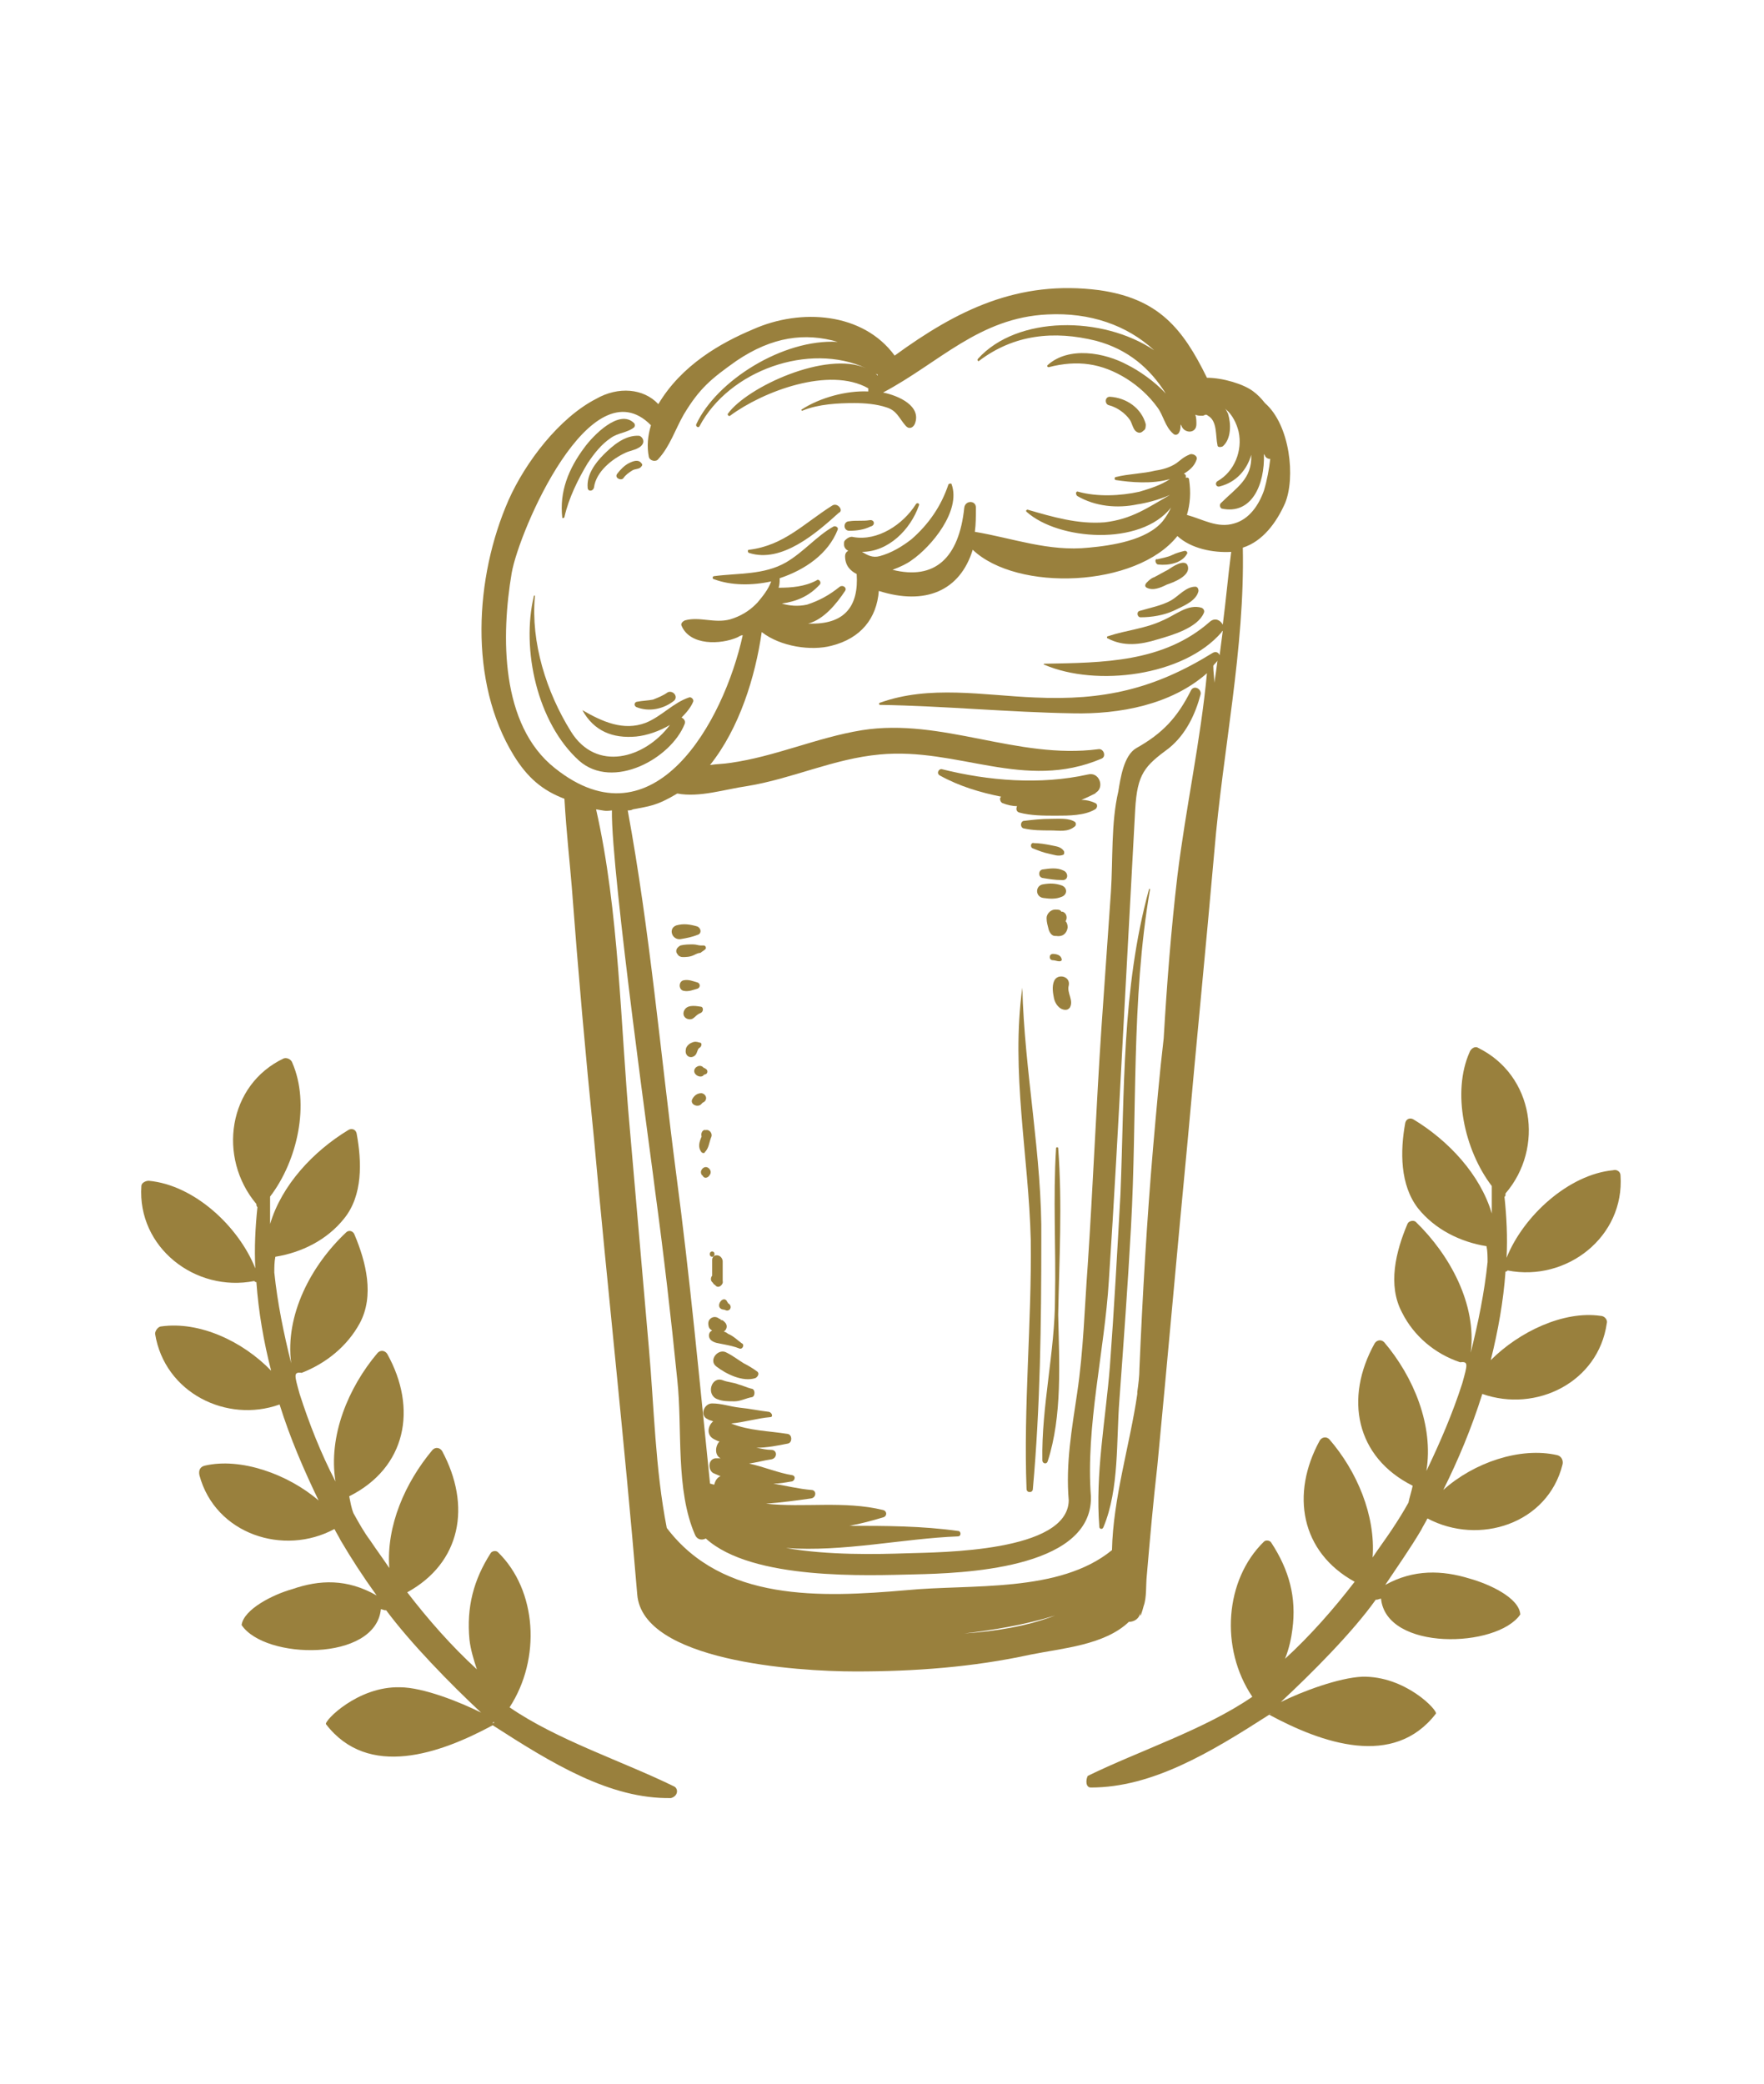 <?xml version="1.0" encoding="utf-8"?>
<!-- Generator: Adobe Illustrator 21.0.2, SVG Export Plug-In . SVG Version: 6.00 Build 0)  -->
<svg version="1.1" id="Layer_1" xmlns="http://www.w3.org/2000/svg" xmlns:xlink="http://www.w3.org/1999/xlink" x="0px" y="0px"
	 viewBox="0 0 167.2 197.5" style="enable-background:new 0 0 167.2 197.5;" xml:space="preserve">
<style type="text/css">
	.st0{fill:#98813C;}
	.st1{fill:#016F5C;}
	.st2{fill:#CFC9C3;}
	.st3{fill:#99803D;}
	.st4{fill:#FFFFFF;}
	.st5{fill:#805622;}
	.st6{fill:#CFCAC4;}
	.st7{fill-rule:evenodd;clip-rule:evenodd;fill:#FFFFFF;}
</style>
<g id="XMLID_6489_">
	<path id="XMLID_6545_" class="st3" d="M103.4,169.4c5.8,0,11.3-3.3,16.9-6.9c5,2.7,11.8,5.1,15.8-0.1c0.2-0.3-2.9-3.6-7-3.5
		c-2.2,0.1-5.7,1.4-7.7,2.4c2.9-2.7,6.8-6.6,9-9.7c0,0,0.1,0,0.1,0c0.1,0,0.3-0.1,0.4-0.1c0.5,5,11,4.7,13.2,1.5
		c-0.1-1.6-3-2.9-4.8-3.4c-2.6-0.8-5.3-0.9-8,0.6c1.2-1.8,2.4-3.5,3.4-5.2c0.2-0.4,0.4-0.7,0.6-1.1c4.9,2.6,11.4,0.5,12.8-5.1
		c0.1-0.4-0.1-0.8-0.5-0.9c-3.5-0.8-7.9,0.7-10.8,3.3c1.4-2.8,2.7-5.9,3.7-9.1c5.1,1.8,11-1.1,11.8-6.7c0.1-0.3-0.2-0.7-0.6-0.7
		c-3.5-0.5-7.7,1.5-10.4,4.2c0.7-2.8,1.2-5.6,1.4-8.4c0.1,0,0.1,0,0.2-0.1c5.6,1.1,11.1-3.2,10.7-9c0-0.4-0.4-0.6-0.7-0.5
		c-4.2,0.4-8.5,4.3-10.1,8.3c0,0,0,0,0,0c0.1-2,0-3.9-0.2-5.8c0.1,0,0.1-0.1,0.1-0.3c3.7-4.3,2.7-11.2-2.6-13.8
		c-0.3-0.2-0.7,0.1-0.8,0.4c-1.7,3.8-0.5,9.3,2.1,12.7c0,0.1,0,0.2,0,0.3c0,0.1,0,0.2,0,0.3c0,0.7,0,1.3,0,2
		c-1.1-3.7-4.1-6.9-7.4-8.9c-0.3-0.2-0.7-0.1-0.8,0.3c-0.5,2.7-0.5,5.9,1.2,8.1c1.6,2,4,3.2,6.5,3.6c0.1,0.5,0.1,1,0.1,1.5
		c-0.3,2.9-0.9,5.8-1.6,8.6c0,0,0,0,0,0c0.6-4.6-2-9.3-5.2-12.4c-0.2-0.2-0.7-0.1-0.8,0.2c-1.1,2.6-1.9,5.8-0.5,8.4
		c1.1,2.2,3.1,3.9,5.5,4.7c0.8-0.1,0.7,0.2,0.2,2c-0.9,2.8-2.1,5.6-3.4,8.3c0.7-4.3-1.2-8.9-4-12.2c-0.3-0.3-0.7-0.2-0.9,0.1
		c-2.9,5.2-1.8,10.8,3.6,13.5c-0.1,0.5-0.3,1.1-0.4,1.6c-0.5,0.9-1,1.7-1.6,2.6c-0.6,0.9-1.2,1.7-1.8,2.6c0.3-4-1.5-8.2-4.1-11.2
		c-0.3-0.3-0.7-0.2-0.9,0.1c-2.8,5.1-1.8,10.6,3.3,13.4c-2,2.6-4.2,5.1-6.6,7.3c0.4-1,0.6-2,0.7-2.8c0.4-3-0.3-5.6-2-8.2
		c-0.1-0.2-0.5-0.3-0.7-0.1c-3.7,3.6-4.2,10.1-1.1,14.7c-4.5,3.1-10.7,5.1-15.6,7.5C102.9,168.7,102.9,169.4,103.4,169.4z
		 M120.3,162.4C120.4,162.4,120.4,162.4,120.3,162.4c0.1,0,0.1,0,0.1,0C120.4,162.5,120.4,162.4,120.3,162.4z"/>
	<path id="XMLID_6542_" class="st3" d="M63.9,169.3c-4.9-2.4-11.1-4.4-15.6-7.5c3-4.6,2.6-11.1-1.1-14.7c-0.2-0.2-0.6-0.1-0.7,0.1
		c-1.6,2.5-2.3,5.1-2,8.2c0.1,0.9,0.4,1.9,0.7,2.8c-2.4-2.2-4.6-4.7-6.6-7.3c5.1-2.8,6.1-8.2,3.3-13.4c-0.2-0.3-0.6-0.4-0.9-0.1
		c-2.6,3.1-4.4,7.2-4.1,11.2c-0.6-0.9-1.2-1.7-1.8-2.6c-0.6-0.8-1.1-1.7-1.6-2.6c-0.2-0.5-0.3-1.1-0.4-1.6c5.4-2.7,6.5-8.3,3.6-13.5
		c-0.2-0.3-0.6-0.4-0.9-0.1c-2.8,3.3-4.7,7.9-4,12.2c-1.4-2.7-2.5-5.5-3.4-8.3c-0.5-1.8-0.6-2.1,0.2-2c2.3-0.9,4.3-2.5,5.5-4.7
		c1.4-2.6,0.6-5.8-0.5-8.4c-0.1-0.3-0.5-0.5-0.8-0.2c-3.3,3.1-5.8,7.8-5.2,12.4c0,0,0,0,0,0c-0.7-2.8-1.3-5.7-1.6-8.6
		c0-0.5,0-1,0.1-1.5c2.5-0.4,4.9-1.6,6.5-3.6c1.8-2.2,1.7-5.4,1.2-8.1c-0.1-0.4-0.5-0.5-0.8-0.3c-3.3,2-6.3,5.2-7.4,8.9
		c0-0.7,0-1.3,0-2c0-0.1,0-0.2,0-0.3c0-0.1,0-0.2,0-0.3c2.6-3.4,3.8-8.8,2.1-12.7c-0.1-0.3-0.5-0.5-0.8-0.4
		c-5.3,2.5-6.3,9.4-2.6,13.8c0,0.1,0,0.2,0.1,0.3c-0.2,1.9-0.3,3.9-0.2,5.8c0,0,0,0,0,0c-1.6-4-5.8-7.9-10.1-8.3
		c-0.3,0-0.7,0.2-0.7,0.5c-0.4,5.8,5.1,10.1,10.7,9c0.1,0.1,0.1,0.1,0.2,0.1c0.2,2.8,0.7,5.7,1.4,8.4c-2.7-2.8-6.8-4.7-10.4-4.2
		c-0.3,0-0.6,0.4-0.6,0.7c0.9,5.6,6.8,8.5,11.8,6.7c1,3.2,2.3,6.2,3.7,9.1c-2.9-2.5-7.4-4.1-10.8-3.3c-0.4,0.1-0.6,0.4-0.5,0.9
		c1.5,5.6,8,7.7,12.8,5.1c0.2,0.4,0.4,0.7,0.6,1.1c1,1.7,2.1,3.4,3.4,5.2c-2.8-1.6-5.4-1.5-8-0.6c-1.8,0.5-4.6,1.9-4.8,3.4
		c2.2,3.3,12.7,3.5,13.2-1.5c0.1,0,0.3,0.1,0.4,0.1c0.1,0,0.1,0,0.1,0c2.3,3.1,6.1,7,9,9.7c-2-1-5.5-2.4-7.7-2.4
		c-4-0.1-7.2,3.2-7,3.5c4,5.2,10.8,2.8,15.8,0.1c5.6,3.6,11.1,7,16.9,6.9C64.3,170.2,64.3,169.5,63.9,169.3z M46.7,163.3
		c0,0,0-0.1,0.1-0.1c0,0,0,0,0.1,0.1C46.8,163.2,46.8,163.3,46.7,163.3z"/>
	<g id="XMLID_6490_">
		<path id="XMLID_6535_" class="st3" d="M119.9,38.2c-0.4-0.5-0.7-0.8-1.1-1.1c-0.9-0.7-2.9-1.3-4.4-1.3c-2.3-4.7-4.6-7.5-10.2-8.3
			c-7.7-1-13.5,1.9-19.4,6.2c-3-4.1-8.9-4.5-13.4-2.5c-3.1,1.3-6.8,3.4-9,7.1c-1.4-1.5-3.8-1.7-5.9-0.5c-3.5,1.8-6.7,6-8.3,9.6
			c-3.2,7.3-3.8,17.2,0.5,24.2c1.3,2.1,2.7,3.3,4.8,4.1c0.2,3.4,0.5,5.9,0.7,8.4c0.6,8,1.3,15.9,2.1,23.8
			c1.3,14.4,2.9,28.8,4.1,43.2c0.5,6.3,15,7.3,20.7,7.3c5.6,0,11.1-0.4,16.6-1.6c3-0.6,7-0.9,9.3-3.1c0.5,0,1-0.3,1.1-0.9
			c-0.1,0.8,0.2-0.2,0.3-0.6c0.3-0.8,0.2-2,0.3-2.9c0.3-3.5,0.6-6.9,1-10.4c1-10.4,1.9-20.7,2.9-31.1c0.8-9,1.7-18,2.5-27.1
			c0.8-9.6,2.9-19.2,2.7-28.8c1.9-0.6,3.2-2.4,4-4.2C122.8,45.3,122.3,40.3,119.9,38.2z M83.2,35.5c0,0,0,0.1,0,0.1c0,0,0,0,0,0
			c-0.2-0.2-0.4-0.4-0.7-0.6C82.7,35.2,82.9,35.4,83.2,35.5z M91.4,154.8c2.6-0.3,5.7-0.8,8.6-1.7C97.4,154.1,94.4,154.6,91.4,154.8
			z M115.1,64.7c0-0.5-0.1-1-0.1-1.6c0.1-0.2,0.3-0.3,0.4-0.5C115.3,63.4,115.2,64.1,115.1,64.7z M115.9,59.2
			c-0.2-0.4-0.7-0.7-1.2-0.3c-4.4,3.9-10.2,3.9-15.7,4c-0.1,0-0.1,0.1,0,0.1c4.9,2.1,13.2,1.1,16.8-3.1c0,0,0-0.1,0.1-0.1
			c-0.1,0.8-0.2,1.5-0.3,2.3c-0.1-0.3-0.4-0.4-0.7-0.2c-5.5,3.4-10.3,4.5-16.8,4.2c-4.9-0.2-10-1.2-14.7,0.5c-0.1,0-0.1,0.2,0,0.2
			c6.1,0.1,12.2,0.7,18.3,0.8c4.4,0.1,9.3-0.8,12.7-3.8c-0.6,6.4-2,12.7-2.8,19.2c-0.6,5.1-1,10.3-1.3,15.4c-0.4,3.4-0.7,6.9-1,10.3
			c-0.6,7-1,14-1.3,21c0,0.7-0.1,1.5-0.2,2.2c0,0.1,0,0.1,0,0.2c-0.7,4.8-2.3,9.9-2.4,14.8c-5,4.1-13.4,3.2-19.5,3.8
			c-8.1,0.7-17.4,1.1-22.7-5.9c-1.1-5.6-1.2-11.5-1.7-17.1c-0.6-6.9-1.2-13.8-1.8-20.7c-0.9-9.9-1-20.6-3.2-30.3
			c0.7,0.1,0.8,0.2,1.5,0.1c-0.1,5.8,4,35,4.1,36.1c0.8,5.9,1.5,11.9,2.1,17.9c0.5,4.6-0.2,10.4,1.7,14.7c0.2,0.4,0.6,0.5,1,0.3
			c4.4,4,15.4,3.5,19.8,3.4c4.5-0.1,16.4-0.5,16.7-7c0-0.1,0-0.1,0-0.2v-0.1c0,0,0-0.1,0-0.1c-0.5-6.6,1.3-13.8,1.7-20.4
			c0.5-7.5,0.9-15,1.3-22.5c0.4-7.4,0.8-14.8,1.2-22.2c0.2-3.4,0.9-4.1,3.2-5.8c1.6-1.3,2.5-3.2,3-5.1c0.1-0.5-0.6-0.9-0.9-0.4
			c-1.3,2.6-2.7,4.1-5.2,5.5c-1.2,0.7-1.5,2.9-1.7,4.1c-0.7,3-0.5,6.4-0.7,9.5c-0.3,4.3-0.6,8.6-0.9,12.9c-0.5,7.5-0.8,15-1.3,22.5
			c-0.3,4-0.4,8.1-1,12.1c-0.5,3.4-1.1,6.7-0.8,10.2c-0.1,4.9-12.2,4.9-15.3,5c-2.9,0.1-7.5,0.2-11.5-0.5c5.4,0.4,11.1-0.9,16.3-1.1
			c0.3,0,0.3-0.4,0.1-0.5c-3.5-0.5-7-0.5-10.4-0.5c1.1-0.2,2.2-0.5,3.2-0.8c0.4-0.1,0.4-0.6,0-0.7c-3.7-0.9-7.5-0.2-11.1-0.6
			c1.4-0.1,2.9-0.3,4.3-0.5c0.5-0.1,0.5-0.8,0-0.8c-1.2-0.1-2.4-0.4-3.6-0.6c0.6,0,1.1-0.1,1.7-0.2c0.3,0,0.5-0.5,0.1-0.6
			c-1.3-0.2-2.7-0.8-4.1-1.1c0.7-0.1,1.4-0.3,2.1-0.4c0.6-0.1,0.6-0.9,0-0.9c-0.4,0-0.9-0.1-1.4-0.2c1,0,2-0.2,3-0.4
			c0.4-0.1,0.4-0.8,0-0.9c-1.8-0.3-3.7-0.3-5.4-1c1.2-0.1,2.5-0.5,3.7-0.6c0.3,0,0.2-0.4-0.1-0.5c-0.9-0.1-1.8-0.3-2.8-0.4
			c-0.9-0.1-1.7-0.4-2.6-0.4c-0.8,0-1.2,1.2-0.4,1.5c0.1,0.1,0.3,0.1,0.5,0.2c-0.5,0.4-0.7,1.3,0.1,1.7c0.2,0.1,0.4,0.2,0.5,0.2
			c-0.4,0.4-0.5,1.3,0.1,1.6c0,0,0.1,0,0.1,0c-0.2,0-0.4,0-0.6,0c-0.7,0.1-0.7,1.1-0.2,1.4c0.2,0.1,0.5,0.2,0.7,0.3
			c-0.3,0.1-0.5,0.4-0.6,0.8c-0.1,0-0.3-0.1-0.4-0.1c-1-9.8-1.9-19.5-3.2-29.3c-1.5-11.5-2.5-23.1-4.6-34.5c0.2,0,0.3,0,0.5-0.1
			c0,0,0,0,0,0c1.5-0.3,2.2-0.3,4.2-1.5c2.1,0.4,4.5-0.4,6.6-0.7c4.3-0.7,8.2-2.6,12.6-3c7.4-0.7,13.7,3.5,21,0.4
			c0.5-0.2,0.2-1-0.3-0.9c-7.7,1-14.8-3-22.4-1.8c-4.3,0.7-8.2,2.5-12.5,3.1c-0.6,0.1-1.3,0.1-1.9,0.2c2.8-3.5,4.3-8.4,4.9-12.6
			c1.8,1.4,4.7,1.8,6.6,1.3c2.8-0.7,4.3-2.6,4.5-5.2c4.4,1.4,7.7,0,8.9-3.9c4.2,4,15.5,3.6,19.4-1.3c1.3,1.2,3.4,1.6,5.1,1.5
			C116.4,54.6,116.2,56.9,115.9,59.2z M119.8,46.5c-0.5,1.4-1.4,2.7-2.8,3.1c-1.6,0.5-3-0.4-4.5-0.8c0.3-1,0.4-2.1,0.2-3.4
			c0-0.1-0.2-0.2-0.3-0.1c0,0,0-0.1,0-0.2c0-0.1-0.1-0.2-0.2-0.2c0.5-0.3,1-0.7,1.2-1.3c0.2-0.4-0.4-0.7-0.7-0.5
			c-0.5,0.2-0.8,0.5-1.2,0.8c-0.6,0.4-1.3,0.6-2,0.7c-1.2,0.3-2.5,0.3-3.7,0.6c-0.2,0-0.2,0.3,0,0.3c1.3,0.2,3.4,0.4,5.1-0.1
			c-0.9,0.6-1.9,0.9-2.9,1.2c-1.8,0.4-4,0.5-5.8,0c-0.2-0.1-0.3,0.2-0.1,0.4c1.7,1,3.8,1.2,5.7,0.8c0.7-0.1,2-0.4,3.1-0.9
			c-2.1,1.2-3.6,2.3-6.2,2.6c-2.5,0.2-4.9-0.5-7.3-1.2c-0.1,0-0.2,0.1-0.1,0.2c3,2.7,10.8,3.3,13.7-0.4c-0.2,0.4-0.4,0.8-0.8,1.3
			c-1.5,1.8-4.8,2.3-7,2.5c-3.8,0.4-7.2-0.9-10.8-1.5c0.1-0.7,0.1-1.5,0.1-2.3c0-0.7-1-0.7-1.1,0c-0.5,4.8-2.8,6.9-6.8,5.9
			c0.8-0.3,1.4-0.6,1.8-0.9c1.9-1.3,4.7-4.7,3.8-7.2c0-0.1-0.2-0.1-0.3,0c-0.7,2.1-1.9,3.8-3.5,5.2c-0.9,0.7-1.9,1.3-3,1.6
			c-0.7,0.2-1.2-0.1-1.7-0.4c2.5,0,4.6-2.1,5.4-4.4c0.1-0.2-0.2-0.3-0.3-0.1c-1.2,1.9-3.6,3.5-5.9,3.1c-0.3-0.1-0.6,0.1-0.8,0.3
			c-0.1,0.1-0.1,0.2-0.1,0.4c0,0.3,0.2,0.5,0.4,0.6c-0.2,0.1-0.3,0.3-0.3,0.5c0,0.9,0.5,1.4,1.1,1.7c0.2,3-1.1,4.7-4.2,4.7
			c-0.2,0-0.4,0-0.6,0c0.1,0,0.1,0,0.2,0c1.5-0.4,2.7-1.9,3.5-3.1c0.2-0.3-0.2-0.6-0.5-0.4c-1,0.8-1.9,1.3-3.1,1.7
			c-0.9,0.2-1.7,0.1-2.4-0.1c1.4-0.2,2.6-0.7,3.6-1.8c0.2-0.2-0.1-0.6-0.3-0.4c-1.1,0.6-2.4,0.7-3.6,0.7c0.1-0.3,0.1-0.6,0.1-0.8
			c0,0,0-0.1,0-0.1c2.4-0.8,4.6-2.3,5.5-4.6c0.1-0.2-0.2-0.4-0.4-0.3c-1.6,0.9-2.8,2.4-4.5,3.4c-2.1,1.2-4.5,1-6.8,1.3
			c-0.2,0-0.2,0.3,0,0.3c1.6,0.6,3.6,0.6,5.4,0.2c-0.3,0.8-0.8,1.4-1.3,2c-0.1,0.1-0.1,0.1-0.2,0.2c-0.6,0.6-1.4,1.1-2.4,1.4
			c-1.5,0.4-2.9-0.3-4.3,0.1c-0.2,0.1-0.4,0.3-0.3,0.5c0.8,1.9,3.7,1.8,5.3,1.1c0.2-0.1,0.3-0.2,0.5-0.2
			c-1.8,8.2-8.4,20.1-17.8,12.6c-5.2-4.1-5.1-12.6-4.1-18.5c0.7-4,7.5-19.8,13.2-14c-0.3,1-0.4,2-0.2,3c0.1,0.4,0.7,0.5,0.9,0.2
			c1.1-1.2,1.6-2.8,2.4-4.2c1.5-2.5,2.6-3.4,5-5.1c3.4-2.3,6.5-2.7,9.6-1.8c-5.2-0.3-11.5,3.7-13.4,7.8c-0.1,0.2,0.2,0.4,0.3,0.2
			c2.8-5.3,10.4-8,15.8-5.5c-3.8-1.7-11.3,1.8-13.1,4.3c-0.1,0.1,0.1,0.3,0.2,0.2c3.1-2.3,9.4-4.7,13.1-2.6c0,0.1,0,0.2,0,0.3
			c-2.1-0.1-4.6,0.6-6.3,1.7c-0.1,0,0,0.2,0.1,0.1c1.5-0.6,3.3-0.7,4.9-0.7c1,0,2.1,0.1,3,0.4c1,0.3,1.2,1,1.8,1.7
			c0.3,0.4,0.7,0.3,0.9-0.1c0.7-1.7-1.5-2.7-3-3c5.3-2.8,9.1-7.1,15.6-7.4c4-0.2,7.5,1,10.1,3.4c-4.9-3.3-13-3.3-16.7,0.8
			c-0.1,0.1,0,0.3,0.1,0.2c3.3-2.5,7.1-2.9,11.1-1.9c3,0.8,5.1,2.6,6.6,5c-1.1-1.2-2.6-2.2-3.6-2.7c-2.2-1.2-5.6-1.8-7.6,0
			c-0.1,0.1,0,0.2,0.1,0.2c2.7-0.7,5-0.4,7.4,1.1c1.1,0.7,2.1,1.6,2.9,2.7c0.6,0.8,0.7,1.8,1.5,2.5c0.2,0.2,0.5,0.1,0.6-0.2
			c0.1-0.2,0.1-0.5,0.1-0.7c0,0.1,0.1,0.1,0.1,0.2c0.3,0.7,1.4,0.7,1.4-0.2c0-0.3,0-0.6-0.1-0.9c0.2,0.1,0.4,0.1,0.7,0.1
			c0.1,0,0.2-0.1,0.3-0.1c0.1,0,0.2,0.1,0.2,0.1c0.9,0.5,0.7,1.9,0.9,2.8c0,0.2,0.3,0.2,0.5,0.1c0.8-0.7,0.8-2.1,0.5-3.1
			c-0.1-0.2-0.2-0.4-0.3-0.5c0,0,0,0,0,0c0,0,0.1,0.1,0.1,0.1c0.6,0.5,1,1.3,1.2,2.1c0.4,1.8-0.4,3.8-2,4.7
			c-0.3,0.2-0.1,0.6,0.2,0.5c1.6-0.4,2.6-1.6,3-3c0.1,2.3-1.4,3.1-2.9,4.6c-0.1,0.1-0.1,0.4,0.1,0.5c2.8,0.6,4.1-2.2,4-5.2
			c0,0.1,0.1,0.1,0.1,0.2c0.1,0.2,0.3,0.3,0.5,0.3C120.3,44.4,120.1,45.5,119.8,46.5z"/>
		<path id="XMLID_6534_" class="st3" d="M119.1,40.2c0.1,0.2,0.1,0.3,0.1,0.5c-0.1-0.3-0.2-0.6-0.3-0.9c0,0,0,0,0,0
			C119,40,119.1,40.1,119.1,40.2z"/>
		<path id="XMLID_6533_" class="st3" d="M111.2,46.9c0.1-0.1,0.3-0.1,0.4-0.2c0,0.1-0.1,0.2-0.1,0.3
			C111.4,46.9,111.3,46.9,111.2,46.9z"/>
		<path id="XMLID_6532_" class="st3" d="M71.3,155.5c0.1,0,0.2,0,0.3,0c0.1,0,0.2,0.1,0.3,0.1C71.7,155.6,71.5,155.6,71.3,155.5
			C71.3,155.6,71.3,155.6,71.3,155.5z"/>
		<path id="XMLID_6531_" class="st3" d="M105.9,151.5c0,0,0.1,0.1,0.1,0.1c0,0,0,0,0,0c-0.1,0-0.1,0.1-0.2,0.1
			C105.9,151.7,105.9,151.6,105.9,151.5z"/>
		<path id="XMLID_6530_" class="st3" d="M71.2,131.6c-0.4-0.1-0.8-0.3-1.2-0.4c-0.5-0.2-1-0.2-1.5-0.4c-1.1-0.4-1.6,1.4-0.5,1.8
			c0.5,0.2,1,0.2,1.6,0.2c0.6,0,1.1-0.3,1.7-0.4C71.6,132.3,71.6,131.6,71.2,131.6z"/>
		<path id="XMLID_6529_" class="st3" d="M70.5,129.2c-0.5-0.3-1-0.7-1.6-1c-0.8-0.5-1.8,0.7-1,1.3c0.9,0.7,2.5,1.5,3.7,1.1
			c0.2-0.1,0.4-0.4,0.2-0.6C71.4,129.7,70.9,129.4,70.5,129.2z"/>
		<path id="XMLID_6526_" class="st3" d="M67.3,126.9c0.3,0.4,0.9,0.4,1.3,0.5c0.5,0.1,1,0.2,1.5,0.4c0.3,0.1,0.5-0.4,0.2-0.5
			c-0.4-0.3-0.8-0.7-1.3-0.9c-0.1-0.1-0.3-0.2-0.4-0.2c0.3-0.2,0.4-0.6,0.1-0.9c-0.1-0.1-0.2-0.2-0.3-0.2c-0.1,0-0.1,0-0.1-0.1
			c0,0,0,0-0.1,0c-0.2-0.2-0.6-0.3-0.9,0c0,0,0,0,0,0c-0.2,0.2-0.2,0.5-0.1,0.8c0.1,0.2,0.2,0.2,0.3,0.3
			C67.2,126.2,67.1,126.6,67.3,126.9z M68.4,125.1C68.4,125.1,68.4,125.1,68.4,125.1C68.4,125.1,68.3,125.1,68.4,125.1
			C68.3,125.1,68.3,125.1,68.4,125.1z"/>
		<path id="XMLID_6525_" class="st3" d="M68.5,124.1c0.2,0,0.3,0.1,0.4,0.1c0.4,0,0.5-0.5,0.1-0.7c0-0.1-0.1-0.1-0.1-0.2
			C68.5,122.7,67.7,123.9,68.5,124.1z"/>
		<path id="XMLID_6524_" class="st3" d="M67.5,119.4c0,0.5,0,1,0,1.5c-0.1,0.1-0.2,0.4,0,0.6c0,0,0,0,0.1,0.1c0,0.1,0.1,0.1,0.2,0.2
			c0,0,0,0,0,0c0.3,0.4,0.8-0.1,0.7-0.4c0-0.6,0-1.2,0-1.9C68.4,118.8,67.5,118.8,67.5,119.4z"/>
		<path id="XMLID_6523_" class="st3" d="M67.5,119.1c0.3,0,0.3-0.5,0-0.5C67.2,118.6,67.2,119.1,67.5,119.1z"/>
		<path id="XMLID_6522_" class="st3" d="M103.1,73.4c-4.5,1-9.4,0.6-13.8-0.5c-0.3-0.1-0.6,0.4-0.2,0.6c1.8,1,3.8,1.6,5.8,2
			c-0.2,0.1-0.1,0.5,0.1,0.6c0.5,0.2,1,0.3,1.4,0.3c-0.1,0.2-0.1,0.5,0.2,0.6c1.1,0.3,2.3,0.3,3.5,0.3c1.2,0,2.7,0,3.7-0.6
			c0.2-0.1,0.3-0.5,0-0.6c-0.4-0.2-0.9-0.3-1.3-0.3c0.5-0.2,0.9-0.4,1.3-0.6c0,0,0.1-0.1,0.1-0.1C104.7,74.6,104.2,73.1,103.1,73.4z
			"/>
		<path id="XMLID_6521_" class="st3" d="M99.6,77.6c-0.9,0-1.8,0.1-2.6,0.2c-0.3,0.1-0.3,0.6,0,0.7c0.9,0.2,1.7,0.2,2.6,0.2
			c0.8,0,1.6,0.2,2.3-0.4c0.1-0.1,0.1-0.3,0-0.4C101.3,77.5,100.4,77.6,99.6,77.6z"/>
		<path id="XMLID_6520_" class="st3" d="M99.6,80.1c-0.5-0.1-1.1-0.2-1.6-0.2c-0.3-0.1-0.4,0.4-0.1,0.5c0.5,0.2,1,0.4,1.5,0.5
			c0.5,0.1,0.9,0.3,1.4,0.1c0.1-0.1,0.1-0.3,0-0.4C100.5,80.2,100,80.2,99.6,80.1z"/>
		<path id="XMLID_6519_" class="st3" d="M100.8,82.5c-0.6-0.3-1.3-0.2-2-0.1c-0.4,0.1-0.4,0.7,0,0.8c0.6,0.1,1.2,0.2,1.8,0.2
			C101.3,83.5,101.3,82.7,100.8,82.5z"/>
		<path id="XMLID_6518_" class="st3" d="M100.6,85c0.6-0.2,0.6-0.9,0-1.1c-0.6-0.2-1.1-0.2-1.7-0.1c-0.8,0.1-0.8,1.2,0,1.3
			C99.6,85.2,100.1,85.2,100.6,85z"/>
		<path id="XMLID_6517_" class="st3" d="M101.2,87.9c0-0.3-0.1-0.5-0.2-0.6c0.2-0.3,0.1-0.8-0.3-0.9c0,0,0,0-0.1,0
			c-0.1-0.2-0.3-0.2-0.6-0.2c-0.4,0-0.8,0.4-0.8,0.8c0,0.4,0.1,0.7,0.2,1.1c0.1,0.3,0.3,0.6,0.6,0.6c0,0,0.1,0,0.1,0
			C100.7,88.8,101.1,88.5,101.2,87.9z"/>
		<path id="XMLID_6516_" class="st3" d="M99.8,90.4c-0.4,0-0.4,0.6,0,0.6c0.2,0,0.4,0.1,0.6,0.1c0.2,0,0.3-0.1,0.2-0.3
			C100.5,90.5,100.1,90.4,99.8,90.4z"/>
		<path id="XMLID_6515_" class="st3" d="M101.3,93.4c0.2-0.9-1.1-1.2-1.4-0.4c-0.2,0.5-0.1,1.1,0,1.6c0.1,0.5,0.5,1.1,1.1,1.1
			c0.2,0,0.3-0.1,0.4-0.2C101.8,94.8,101.1,94.1,101.3,93.4z"/>
		<path id="XMLID_6514_" class="st3" d="M64.5,89c0.6-0.1,1.1-0.2,1.6-0.4c0.4-0.1,0.4-0.6,0-0.8c-0.7-0.2-1.3-0.3-2-0.1
			C63.3,88,63.7,89.1,64.5,89z"/>
		<path id="XMLID_6513_" class="st3" d="M65.8,90.5c0.2-0.1,0.4-0.2,0.6-0.2c0.1-0.1,0.3-0.2,0.4-0.3c0.2-0.1,0.1-0.4-0.1-0.4
			c-0.1,0-0.2,0-0.3,0c-0.2,0-0.4-0.1-0.7-0.1c-0.4,0-0.8,0-1.2,0.1c-0.2,0.1-0.4,0.3-0.4,0.5c0,0.1,0,0.2,0.1,0.3
			c0.1,0.2,0.3,0.3,0.5,0.3C65,90.7,65.4,90.7,65.8,90.5z"/>
		<path id="XMLID_6512_" class="st3" d="M66.1,93.7c0.3-0.1,0.3-0.5,0-0.6c-0.4-0.1-0.8-0.3-1.3-0.2c-0.5,0.1-0.5,0.9,0,1
			C65.3,94,65.7,93.8,66.1,93.7z"/>
		<path id="XMLID_6511_" class="st3" d="M66.4,96c0.3-0.1,0.3-0.6,0-0.6c-0.6-0.1-1.4-0.2-1.6,0.5c-0.1,0.4,0.2,0.7,0.6,0.7
			C65.8,96.6,65.9,96.2,66.4,96z"/>
		<path id="XMLID_6510_" class="st3" d="M66.3,99.3c0.2-0.1,0.3-0.5,0-0.5c-0.3-0.1-0.5-0.1-0.7,0c-0.3,0.1-0.6,0.4-0.6,0.7
			c-0.1,0.6,0.5,0.9,0.9,0.5C66.1,99.8,66.1,99.4,66.3,99.3z"/>
		<path id="XMLID_6509_" class="st3" d="M66.7,101.2C66.6,101.1,66.6,101.1,66.7,101.2c-0.3-0.4-0.9-0.1-0.9,0.3
			c0,0.4,0.6,0.7,0.9,0.4c0,0,0,0-0.1,0c0.1,0,0.2-0.1,0.3-0.1c0.2-0.1,0.2-0.4,0-0.5C66.8,101.2,66.7,101.2,66.7,101.2z"/>
		<path id="XMLID_6508_" class="st3" d="M66.5,104.6c0,0,0.1-0.1,0.1-0.1c0.5-0.2,0.4-0.8-0.1-0.9c-0.4,0-0.7,0.2-0.9,0.6
			C65.4,104.7,66.2,105,66.5,104.6z"/>
		<path id="XMLID_6507_" class="st3" d="M66.8,109.2c0.4-0.4,0.4-0.9,0.6-1.4c0.2-0.4-0.2-0.8-0.5-0.7c-0.3-0.1-0.5,0.3-0.4,0.6
			c-0.2,0.5-0.4,1,0,1.5C66.6,109.3,66.8,109.3,66.8,109.2z"/>
		<path id="XMLID_6506_" class="st3" d="M67.3,111.3c0.2-0.3-0.1-0.7-0.4-0.7c-0.3,0-0.6,0.4-0.4,0.7c0,0,0,0.1,0.1,0.1
			C66.7,111.7,67.1,111.7,67.3,111.3C67.3,111.4,67.3,111.4,67.3,111.3z"/>
		<path id="XMLID_6505_" class="st3" d="M100.3,108.8c0-0.1-0.2-0.1-0.2,0c-0.3,4.8,0,9.4-0.1,14.2c0,5.1-1.3,10.3-1.2,15.4
			c0,0.3,0.4,0.4,0.5,0.1c1.4-4.3,1.1-9.4,1-13.9C100.4,119.3,100.7,114.1,100.3,108.8z"/>
		<path id="XMLID_6504_" class="st3" d="M96.9,93.6c-1.1,8,0.6,15.9,0.8,23.9c0.1,7.8-0.7,15.8-0.4,23.6c0,0.4,0.6,0.4,0.6,0
			c0.7-7.8,0.8-15.7,0.8-23.6C98.8,109.6,97.1,101.6,96.9,93.6C96.9,93.6,96.9,93.6,96.9,93.6z"/>
		<path id="XMLID_6503_" class="st3" d="M104.6,144.7c1.5-3.6,1.2-8.2,1.5-12c0.4-5.5,0.8-10.9,1.1-16.4c0.6-10.7,0-21.5,1.8-32
			c0-0.1-0.1-0.1-0.1,0c-2.6,9.5-2.3,19.2-2.7,28.9c-0.3,5.4-0.6,10.9-1,16.3c-0.4,5-1.4,10.2-1,15.2
			C104.2,144.9,104.5,145,104.6,144.7z"/>
		<path id="XMLID_6502_" class="st3" d="M55.2,67.3C55.2,67.3,55.2,67.3,55.2,67.3c1.1,2,2.9,2.7,5.1,2.5c1-0.1,2.2-0.5,3.2-1.1
			c-2.4,3.2-7,4.5-9.4,0.6c-2.3-3.7-3.8-8.4-3.4-12.8c0-0.1-0.1-0.1-0.1,0c-1.2,5,0.3,12,4.3,15.6c3.2,2.8,8.7-0.2,10-3.5
			c0.1-0.3-0.1-0.5-0.3-0.6c0.5-0.5,0.9-1,1.1-1.5c0.1-0.2-0.2-0.5-0.4-0.4c-1.5,0.5-2.6,1.8-4.1,2.4C59.1,69.3,57.1,68.4,55.2,67.3
			z"/>
		<path id="XMLID_6501_" class="st3" d="M63.9,66.4c0.4-0.4-0.1-1-0.6-0.8c-0.4,0.3-0.9,0.5-1.4,0.7c-0.5,0.1-1,0.1-1.5,0.2
			c-0.2,0-0.4,0.3-0.1,0.5C61.5,67.5,62.9,67.2,63.9,66.4z"/>
		<path id="XMLID_6500_" class="st3" d="M105.2,37.6c-0.5,0-0.5,0.7-0.1,0.8c0.8,0.2,1.6,0.8,2,1.4c0.2,0.3,0.3,0.9,0.6,1.1
			c0.3,0.2,0.5,0.1,0.7-0.1c0.2-0.1,0.2-0.4,0.2-0.6C108.2,38.7,106.8,37.7,105.2,37.6z"/>
		<path id="XMLID_6499_" class="st3" d="M78.9,47.9c-2.7,1.7-4.6,3.8-7.9,4.2c-0.2,0-0.1,0.3,0,0.3c3.1,1,6.4-1.9,8.5-3.8
			C80,48.4,79.4,47.6,78.9,47.9z"/>
		<path id="XMLID_6498_" class="st3" d="M53.5,49c0.4-1.8,1.3-3.6,2.2-5.1c0.6-0.9,1.3-1.8,2.2-2.4c0.7-0.5,1.6-0.5,2.2-1
			c0.1-0.1,0.1-0.3,0-0.4c-1.4-1.4-3.9,1.2-4.7,2.3c-1.5,2-2.4,4.2-2.1,6.7C53.3,49.1,53.5,49.1,53.5,49z"/>
		<path id="XMLID_6497_" class="st3" d="M57.2,43.1c-0.8,0.8-1.6,1.9-1.5,3.1c0,0.4,0.5,0.4,0.6,0c0.2-1.5,1.7-2.7,3-3.3
			c0.4-0.2,1.3-0.3,1.6-0.8c0.2-0.3,0-0.7-0.3-0.8C59.2,41.2,58,42.3,57.2,43.1z"/>
		<path id="XMLID_6496_" class="st3" d="M59.6,43.9c-0.4,0.2-0.8,0.6-1.1,1c-0.3,0.4,0.4,0.7,0.6,0.4c0.2-0.3,0.5-0.5,0.8-0.7
			c0.3-0.2,0.7-0.1,0.9-0.4c0.1-0.1,0.1-0.2,0-0.3C60.5,43.5,60,43.7,59.6,43.9z"/>
		<path id="XMLID_6495_" class="st3" d="M82.4,49.3c-0.6,0.1-1.3,0-1.9,0.1c-0.6,0-0.6,0.9,0,0.9c0.7,0,1.4-0.1,2-0.4
			C83,49.8,82.9,49.2,82.4,49.3z"/>
		<path id="XMLID_6494_" class="st3" d="M109.7,60.6c1.4-0.4,3.8-1.1,4.4-2.5c0.1-0.2,0-0.4-0.2-0.5c-1.3-0.4-2.5,0.7-3.7,1.2
			c-1.7,0.8-3.4,0.9-5.2,1.5c-0.1,0-0.1,0.2,0,0.2C106.5,61.3,108.1,61.1,109.7,60.6z"/>
		<path id="XMLID_6493_" class="st3" d="M108.1,58.5c1.1,0,2.2-0.2,3.1-0.6c0.8-0.4,2.2-0.9,2.4-1.9c0-0.2-0.1-0.4-0.3-0.4
			c-0.9,0-1.6,0.9-2.3,1.3c-0.9,0.5-2,0.7-3,1C107.7,58,107.8,58.5,108.1,58.5z"/>
		<path id="XMLID_6492_" class="st3" d="M108.7,55.7c0.6,0.3,1.3,0,1.9-0.3c0.6-0.2,2.2-0.8,2-1.7c-0.2-0.9-1.6,0.1-1.9,0.3
			c-0.4,0.2-0.9,0.5-1.3,0.7c-0.3,0.1-0.5,0.3-0.7,0.5C108.5,55.4,108.5,55.6,108.7,55.7z"/>
		<path id="XMLID_6491_" class="st3" d="M109.8,53.5c0.9,0.1,2.2-0.1,2.7-1c0.1-0.1,0-0.3-0.2-0.3c-0.4,0.1-0.8,0.2-1.2,0.4
			c-0.4,0.2-1,0.3-1.4,0.4C109.4,52.9,109.5,53.5,109.8,53.5z"/>
	</g>
</g>
</svg>

